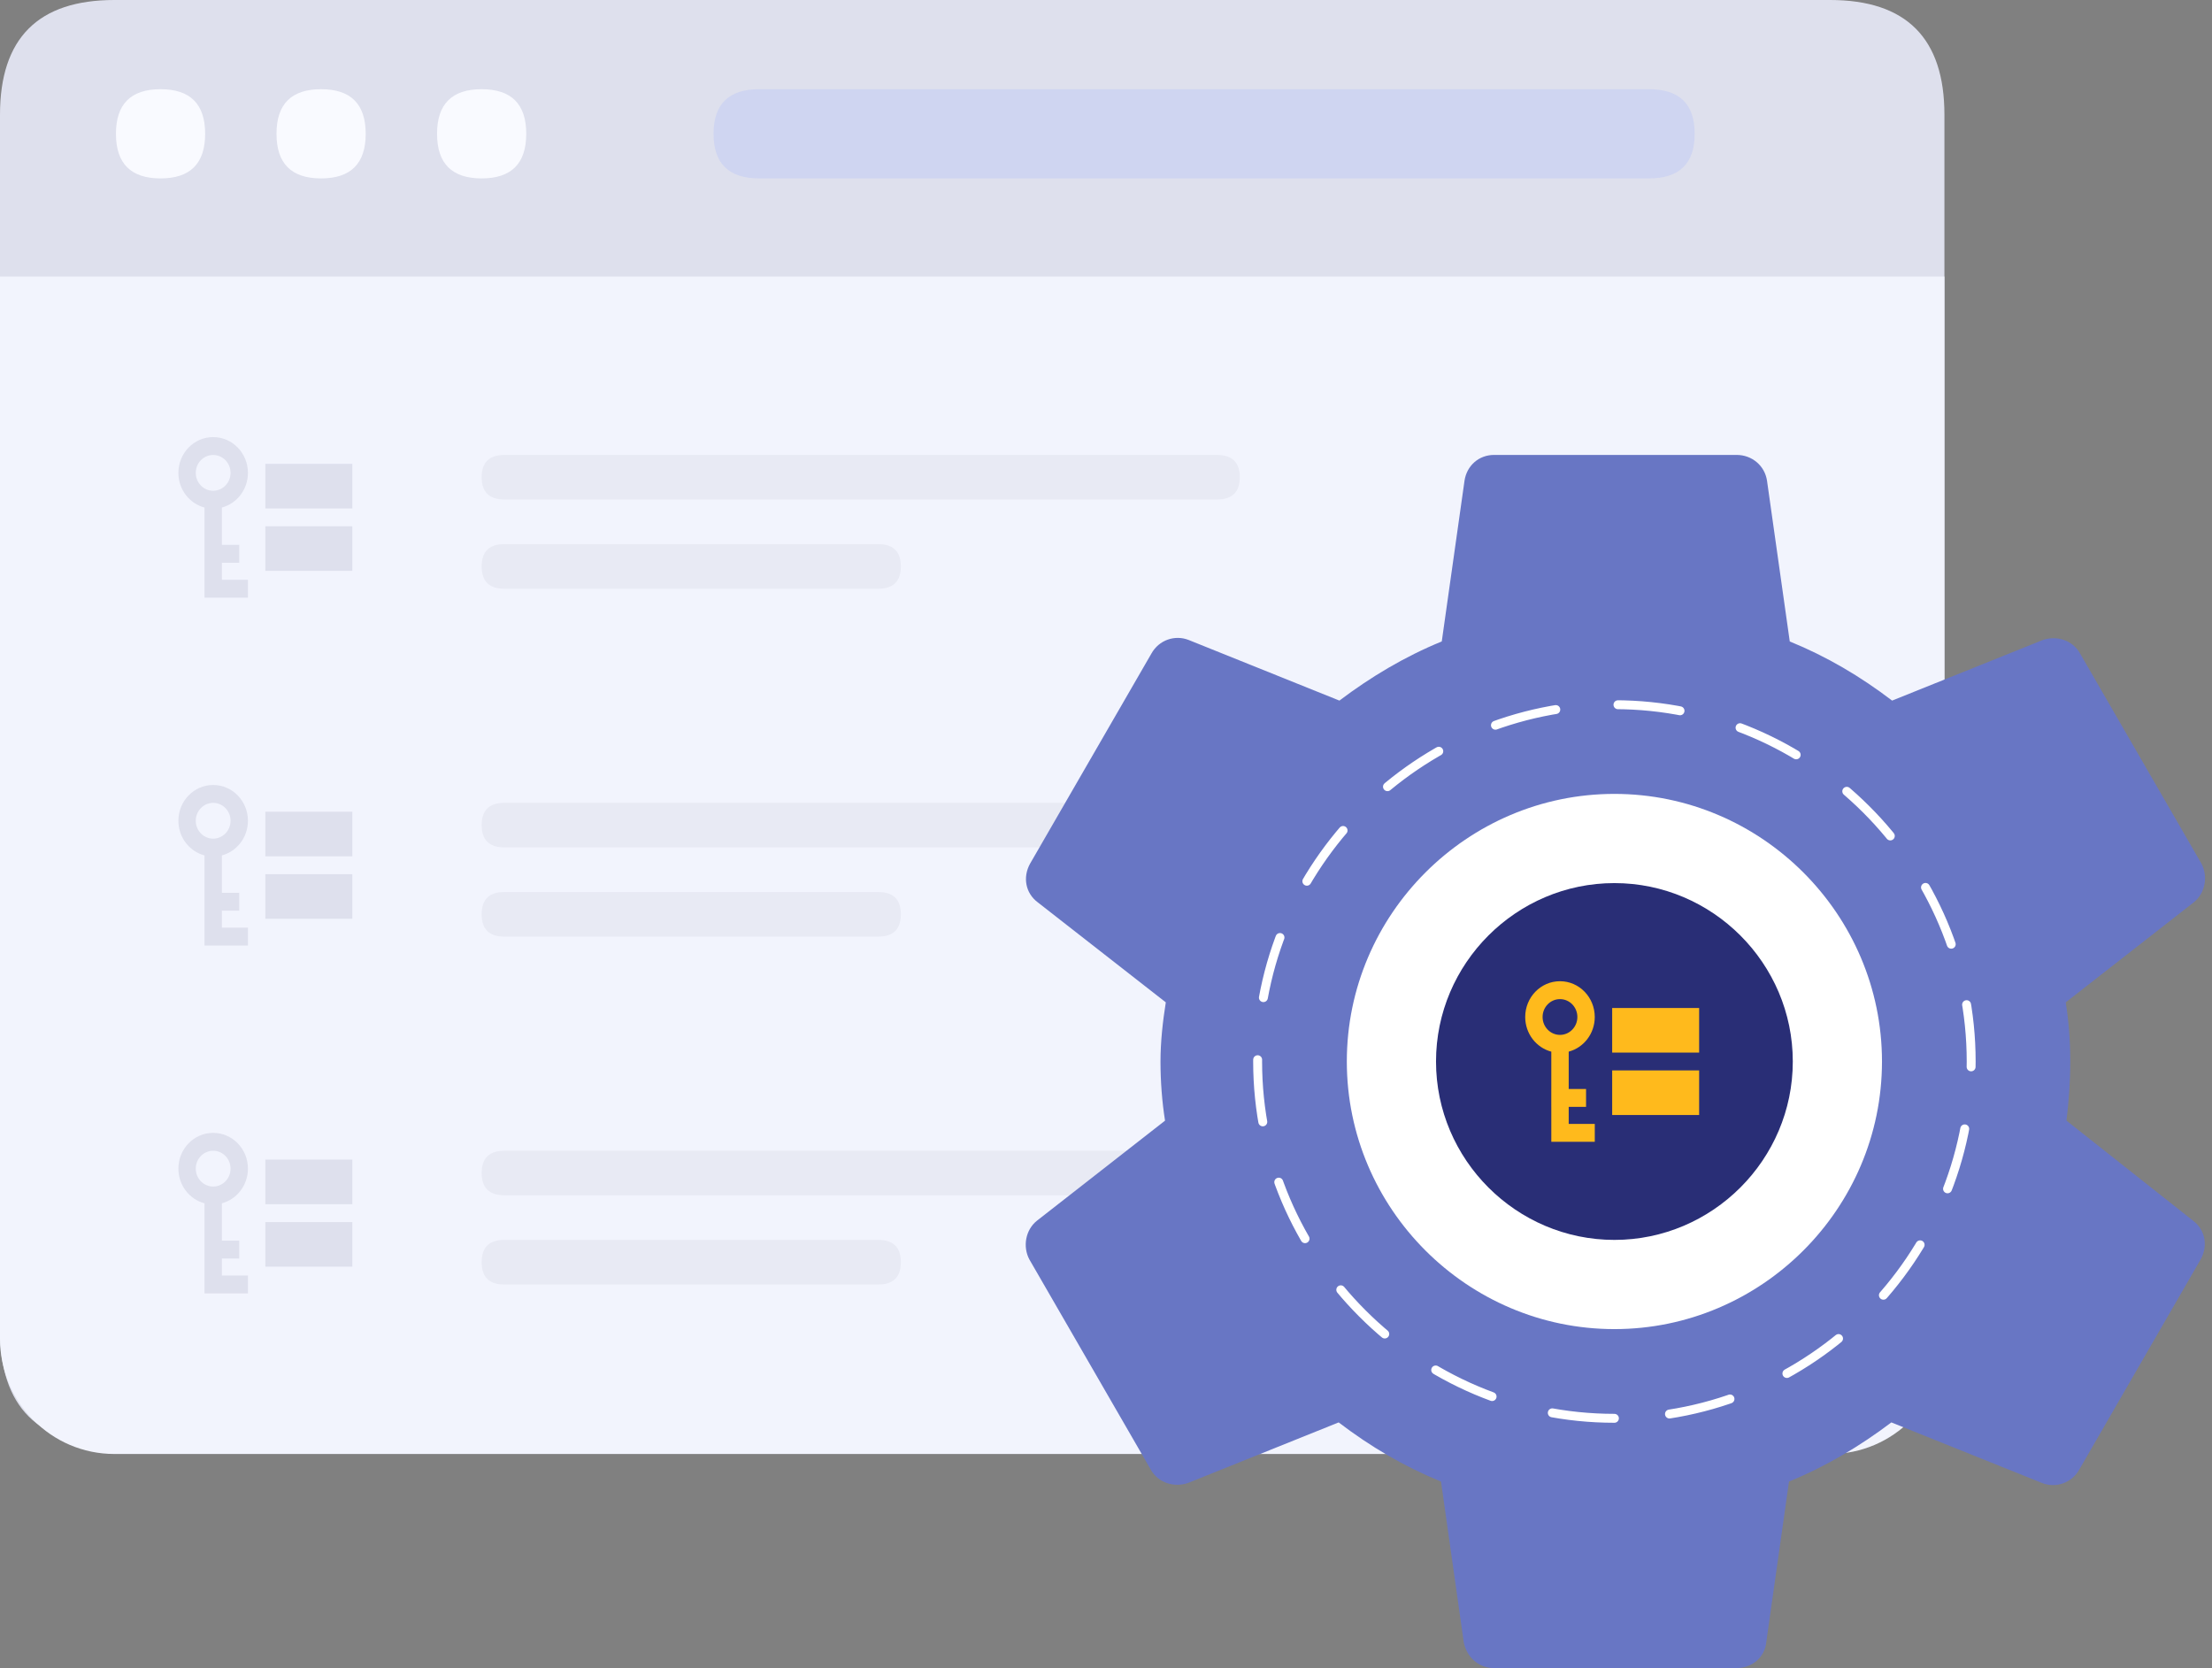 <?xml version="1.0" encoding="UTF-8"?>
<svg width="248px" height="187px" viewBox="0 0 248 187" version="1.1" xmlns="http://www.w3.org/2000/svg" xmlns:xlink="http://www.w3.org/1999/xlink">
    <rect x="0" y="0" width="248" height="187" fill="#808080" stroke="none"/>
    <!-- Generator: Sketch 57.1 (83088) - https://sketch.com -->
    <title>Group 10</title>
    <desc>Created with Sketch.</desc>
    <defs>
        <path d="M5.898,3 C8.052,3 9.797,4.796 9.797,7.011 C9.797,8.879 8.556,10.448 6.877,10.895 L6.876,15.083 L8.822,15.084 L8.822,17.089 L6.876,17.089 L6.876,18.994 L9.8,18.994 L9.8,21 L4.927,21 L4.926,17.089 L4.924,17.089 L4.924,15.084 L4.926,15.083 L4.926,10.897 C3.244,10.452 2,8.881 2,7.011 C2,4.796 3.745,3 5.898,3 Z M21.5,13 L21.5,18 L11.75,18 L11.75,13 L21.5,13 Z M21.5,6 L21.5,11 L11.75,11 L11.75,6 L21.5,6 Z M5.898,5.006 C4.822,5.006 3.949,5.903 3.949,7.011 C3.949,8.119 4.822,9.017 5.898,9.017 C6.975,9.017 7.848,8.119 7.848,7.011 C7.848,5.903 6.975,5.006 5.898,5.006 Z" id="path-1"></path>
        <path d="M5.898,3 C8.052,3 9.797,4.796 9.797,7.011 C9.797,8.879 8.556,10.448 6.877,10.895 L6.876,15.083 L8.822,15.084 L8.822,17.089 L6.876,17.089 L6.876,18.994 L9.8,18.994 L9.8,21 L4.927,21 L4.926,17.089 L4.924,17.089 L4.924,15.084 L4.926,15.083 L4.926,10.897 C3.244,10.452 2,8.881 2,7.011 C2,4.796 3.745,3 5.898,3 Z M21.5,13 L21.5,18 L11.75,18 L11.75,13 L21.5,13 Z M21.5,6 L21.5,11 L11.75,11 L11.75,6 L21.5,6 Z M5.898,5.006 C4.822,5.006 3.949,5.903 3.949,7.011 C3.949,8.119 4.822,9.017 5.898,9.017 C6.975,9.017 7.848,8.119 7.848,7.011 C7.848,5.903 6.975,5.006 5.898,5.006 Z" id="path-3"></path>
        <path d="M5.898,3 C8.052,3 9.797,4.796 9.797,7.011 C9.797,8.879 8.556,10.448 6.877,10.895 L6.876,15.083 L8.822,15.084 L8.822,17.089 L6.876,17.089 L6.876,18.994 L9.8,18.994 L9.8,21 L4.927,21 L4.926,17.089 L4.924,17.089 L4.924,15.084 L4.926,15.083 L4.926,10.897 C3.244,10.452 2,8.881 2,7.011 C2,4.796 3.745,3 5.898,3 Z M21.5,13 L21.5,18 L11.75,18 L11.75,13 L21.5,13 Z M21.5,6 L21.5,11 L11.75,11 L11.75,6 L21.5,6 Z M5.898,5.006 C4.822,5.006 3.949,5.903 3.949,7.011 C3.949,8.119 4.822,9.017 5.898,9.017 C6.975,9.017 7.848,8.119 7.848,7.011 C7.848,5.903 6.975,5.006 5.898,5.006 Z" id="path-5"></path>
        <path d="M5.898,3 C8.052,3 9.797,4.796 9.797,7.011 C9.797,8.879 8.556,10.448 6.877,10.895 L6.876,15.083 L8.822,15.084 L8.822,17.089 L6.876,17.089 L6.876,18.994 L9.8,18.994 L9.8,21 L4.927,21 L4.926,17.089 L4.924,17.089 L4.924,15.084 L4.926,15.083 L4.926,10.897 C3.244,10.452 2,8.881 2,7.011 C2,4.796 3.745,3 5.898,3 Z M21.5,13 L21.5,18 L11.75,18 L11.75,13 L21.5,13 Z M21.5,6 L21.5,11 L11.75,11 L11.75,6 L21.5,6 Z M5.898,5.006 C4.822,5.006 3.949,5.903 3.949,7.011 C3.949,8.119 4.822,9.017 5.898,9.017 C6.975,9.017 7.848,8.119 7.848,7.011 C7.848,5.903 6.975,5.006 5.898,5.006 Z" id="path-7"></path>
    </defs>
    <g id="缺省页" stroke="none" stroke-width="1" fill="none" fill-rule="evenodd">
        <g id="应用市场-缺省页" transform="translate(-361, -448)">
            <g id="编组-4" transform="translate(361, 448)">
                <g id="Group-10">
                    <g id="management">
                        <path d="M12.824,0 L205.176,0 C213.725,0 218,4.286 218,12.857 L218,149.143 C218,157.714 213.725,162 205.176,162 L12.824,162 C4.275,162 0,157.714 0,149.143 L0,12.857 C0,4.286 4.275,0 12.824,0 Z" id="路径" fill="#DEE0ED"></path>
                        <path d="M85.116,10 L184.884,10 C188.295,10 190,11.667 190,15 L190,15 C190,18.333 188.295,20 184.884,20 L85.116,20 C81.705,20 80,18.333 80,15 L80,15 C80,11.667 81.705,10 85.116,10 Z" id="路径" fill="#CFD5F1"></path>
                        <path d="M18,10 L18,10 C21.333,10 23,11.667 23,15 L23,15 C23,18.333 21.333,20 18,20 L18,20 C14.667,20 13,18.333 13,15 L13,15 C13,11.667 14.667,10 18,10 Z" id="路径" fill="#F9FAFF"></path>
                        <path d="M36,10 L36,10 C39.333,10 41,11.667 41,15 L41,15 C41,18.333 39.333,20 36,20 L36,20 C32.667,20 31,18.333 31,15 L31,15 C31,11.667 32.667,10 36,10 Z" id="路径" fill="#F9FAFF"></path>
                        <path d="M54,10 L54,10 C57.333,10 59,11.667 59,15 L59,15 C59,18.333 57.333,20 54,20 L54,20 C50.667,20 49,18.333 49,15 L49,15 C49,11.667 50.667,10 54,10 Z" id="路径" fill="#F9FAFF"></path>
                        <path d="M0,31 L218,31 L218,150.059 C218,157.206 212.259,163 205.176,163 L12.824,163 C5.741,163 0,157.206 0,150.059 L0,31 Z" id="路径" fill="#F2F4FD"></path>
                        <g id="icon-token" transform="translate(18, 46)">
                            <rect id="矩形" x="0" y="0" width="24" height="24"></rect>
                            <mask id="mask-2" fill="white">
                                <use xlink:href="#path-1"></use>
                            </mask>
                            <use id="蒙版" fill="#DEE0ED" fill-rule="nonzero" xlink:href="#path-1"></use>
                        </g>
                        <g id="icon-token" transform="translate(18, 85)">
                            <rect id="矩形" x="0" y="0" width="24" height="24"></rect>
                            <mask id="mask-4" fill="white">
                                <use xlink:href="#path-3"></use>
                            </mask>
                            <use id="蒙版" fill="#DEE0ED" fill-rule="nonzero" xlink:href="#path-3"></use>
                        </g>
                        <g id="编组-2" transform="translate(54, 90)" fill="#E8EAF4">
                            <path d="M2.576,0 L82.424,0 C84.141,0 85,0.833 85,2.5 L85,2.5 C85,4.167 84.141,5 82.424,5 L2.576,5 C0.859,5 0,4.167 0,2.5 L0,2.5 C0,0.833 0.859,0 2.576,0 Z" id="路径"></path>
                            <path d="M2.541,10 L44.459,10 C46.153,10 47,10.833 47,12.5 L47,12.5 C47,14.167 46.153,15 44.459,15 L2.541,15 C0.847,15 0,14.167 0,12.5 L0,12.5 C0,10.833 0.847,10 2.541,10 Z" id="路径"></path>
                        </g>
                        <g id="icon-token" transform="translate(18, 124)">
                            <rect id="矩形" x="0" y="0" width="24" height="24"></rect>
                            <mask id="mask-6" fill="white">
                                <use xlink:href="#path-5"></use>
                            </mask>
                            <use id="蒙版" fill="#DEE0ED" fill-rule="nonzero" xlink:href="#path-5"></use>
                        </g>
                        <g id="编组" transform="translate(54, 51)" fill="#E8EAF4">
                            <path d="M2.576,0 L82.424,0 C84.141,0 85,0.833 85,2.5 L85,2.5 C85,4.167 84.141,5 82.424,5 L2.576,5 C0.859,5 0,4.167 0,2.5 L0,2.5 C0,0.833 0.859,0 2.576,0 Z" id="路径"></path>
                            <path d="M2.541,10 L44.459,10 C46.153,10 47,10.833 47,12.5 L47,12.5 C47,14.167 46.153,15 44.459,15 L2.541,15 C0.847,15 0,14.167 0,12.5 L0,12.5 C0,10.833 0.847,10 2.541,10 Z" id="路径"></path>
                        </g>
                        <g id="编组-3" transform="translate(54, 129)" fill="#E8EAF4">
                            <path d="M2.576,0 L82.424,0 C84.141,0 85,0.833 85,2.5 L85,2.5 C85,4.167 84.141,5 82.424,5 L2.576,5 C0.859,5 0,4.167 0,2.5 L0,2.5 C0,0.833 0.859,0 2.576,0 Z" id="路径"></path>
                            <path d="M2.541,10 L44.459,10 C46.153,10 47,10.833 47,12.5 L47,12.5 C47,14.167 46.153,15 44.459,15 L2.541,15 C0.847,15 0,14.167 0,12.5 L0,12.5 C0,10.833 0.847,10 2.541,10 Z" id="路径"></path>
                        </g>
                        <path d="M114.538,58 L142.462,58 C144.154,58 145,58.857 145,60.571 L145,73.429 C145,75.143 144.154,76 142.462,76 L114.538,76 C112.846,76 112,75.143 112,73.429 L112,60.571 C112,58.857 112.846,58 114.538,58 L114.538,58 Z" id="路径" fill="#F2F4FD"></path>
                        <path d="M157.5,59 L172.5,59 C174.167,59 175,59.833 175,61.5 L175,61.5 C175,63.167 174.167,64 172.5,64 L157.5,64 C155.833,64 155,63.167 155,61.5 L155,61.5 C155,59.833 155.833,59 157.5,59 Z" id="路径" fill="#F2F4FD"></path>
                        <path d="M186.5,59 L201.5,59 C203.167,59 204,59.833 204,61.5 L204,61.5 C204,63.167 203.167,64 201.5,64 L186.5,64 C184.833,64 184,63.167 184,61.5 L184,61.5 C184,59.833 184.833,59 186.5,59 Z" id="路径" fill="#F2F4FD"></path>
                        <path d="M157.5,69 L172.5,69 C174.167,69 175,69.833 175,71.5 L175,71.5 C175,73.167 174.167,74 172.5,74 L157.5,74 C155.833,74 155,73.167 155,71.5 L155,71.5 C155,69.833 155.833,69 157.5,69 Z" id="路径" fill="#F2F4FD"></path>
                        <path d="M186.5,69 L201.5,69 C203.167,69 204,69.833 204,71.5 L204,71.5 C204,73.167 203.167,74 201.5,74 L186.5,74 C184.833,74 184,73.167 184,71.5 L184,71.5 C184,69.833 184.833,69 186.5,69 Z" id="路径" fill="#F2F4FD"></path>
                    </g>
                    <g id="baseline-settings-20px" transform="translate(96, 34)">
                        <polygon id="路径" points="0 0 170 0 170 170 0 170"></polygon>
                        <path d="M135.685,91.63 C135.94,89.505 136.11,87.295 136.11,85 C136.11,82.705 135.94,80.495 135.6,78.37 L149.965,67.15 C151.24,66.13 151.58,64.26 150.815,62.815 L137.215,39.27 C136.365,37.74 134.58,37.23 133.05,37.74 L116.135,44.54 C112.565,41.82 108.825,39.61 104.66,37.91 L102.11,19.89 C101.855,18.19 100.41,17 98.71,17 L71.51,17 C69.81,17 68.45,18.19 68.195,19.89 L65.645,37.91 C61.48,39.61 57.655,41.905 54.17,44.54 L37.255,37.74 C35.725,37.145 33.94,37.74 33.09,39.27 L19.49,62.815 C18.64,64.345 18.98,66.13 20.34,67.15 L34.705,78.37 C34.365,80.495 34.11,82.79 34.11,85 C34.11,87.21 34.28,89.505 34.62,91.63 L20.255,102.85 C18.98,103.87 18.64,105.74 19.405,107.185 L33.005,130.73 C33.855,132.26 35.64,132.77 37.17,132.26 L54.085,125.46 C57.655,128.18 61.395,130.39 65.56,132.09 L68.11,150.11 C68.45,151.81 69.81,153 71.51,153 L98.71,153 C100.41,153 101.855,151.81 102.025,150.11 L104.575,132.09 C108.74,130.39 112.565,128.095 116.05,125.46 L132.965,132.26 C134.495,132.855 136.28,132.26 137.13,130.73 L150.73,107.185 C151.58,105.655 151.24,103.87 149.88,102.85 L135.685,91.63 L135.685,91.63 Z" id="路径" fill="#6876C4" fill-rule="nonzero"></path>
                        <path d="M85,125 C63,125 45,107 45,85 C45,63 63,45 85,45 C107,45 125,63 125,85 C125,107 107,125 85,125 Z" id="路径" stroke="#FFFFFF" stroke-linecap="round" stroke-dasharray="7" fill-rule="nonzero"></path>
                        <path d="M85,115 C68.5,115 55,101.5 55,85 C55,68.5 68.5,55 85,55 C101.5,55 115,68.5 115,85 C115,101.5 101.5,115 85,115 Z" id="路径" fill="#FFFFFF" fill-rule="nonzero"></path>
                        <path d="M85,105 C74,105 65,96 65,85 C65,74 74,65 85,65 C96,65 105,74 105,85 C105,96 96,105 85,105 Z" id="路径" fill="#292E76" fill-rule="nonzero"></path>
                        <g id="icon-token" transform="translate(73, 73)">
                            <rect id="矩形" x="0" y="0" width="24" height="24"></rect>
                            <mask id="mask-8" fill="white">
                                <use xlink:href="#path-7"></use>
                            </mask>
                            <use id="蒙版" fill="#FFBA1C" fill-rule="nonzero" xlink:href="#path-7"></use>
                        </g>
                    </g>
                </g>
            </g>
        </g>
    </g>
</svg>